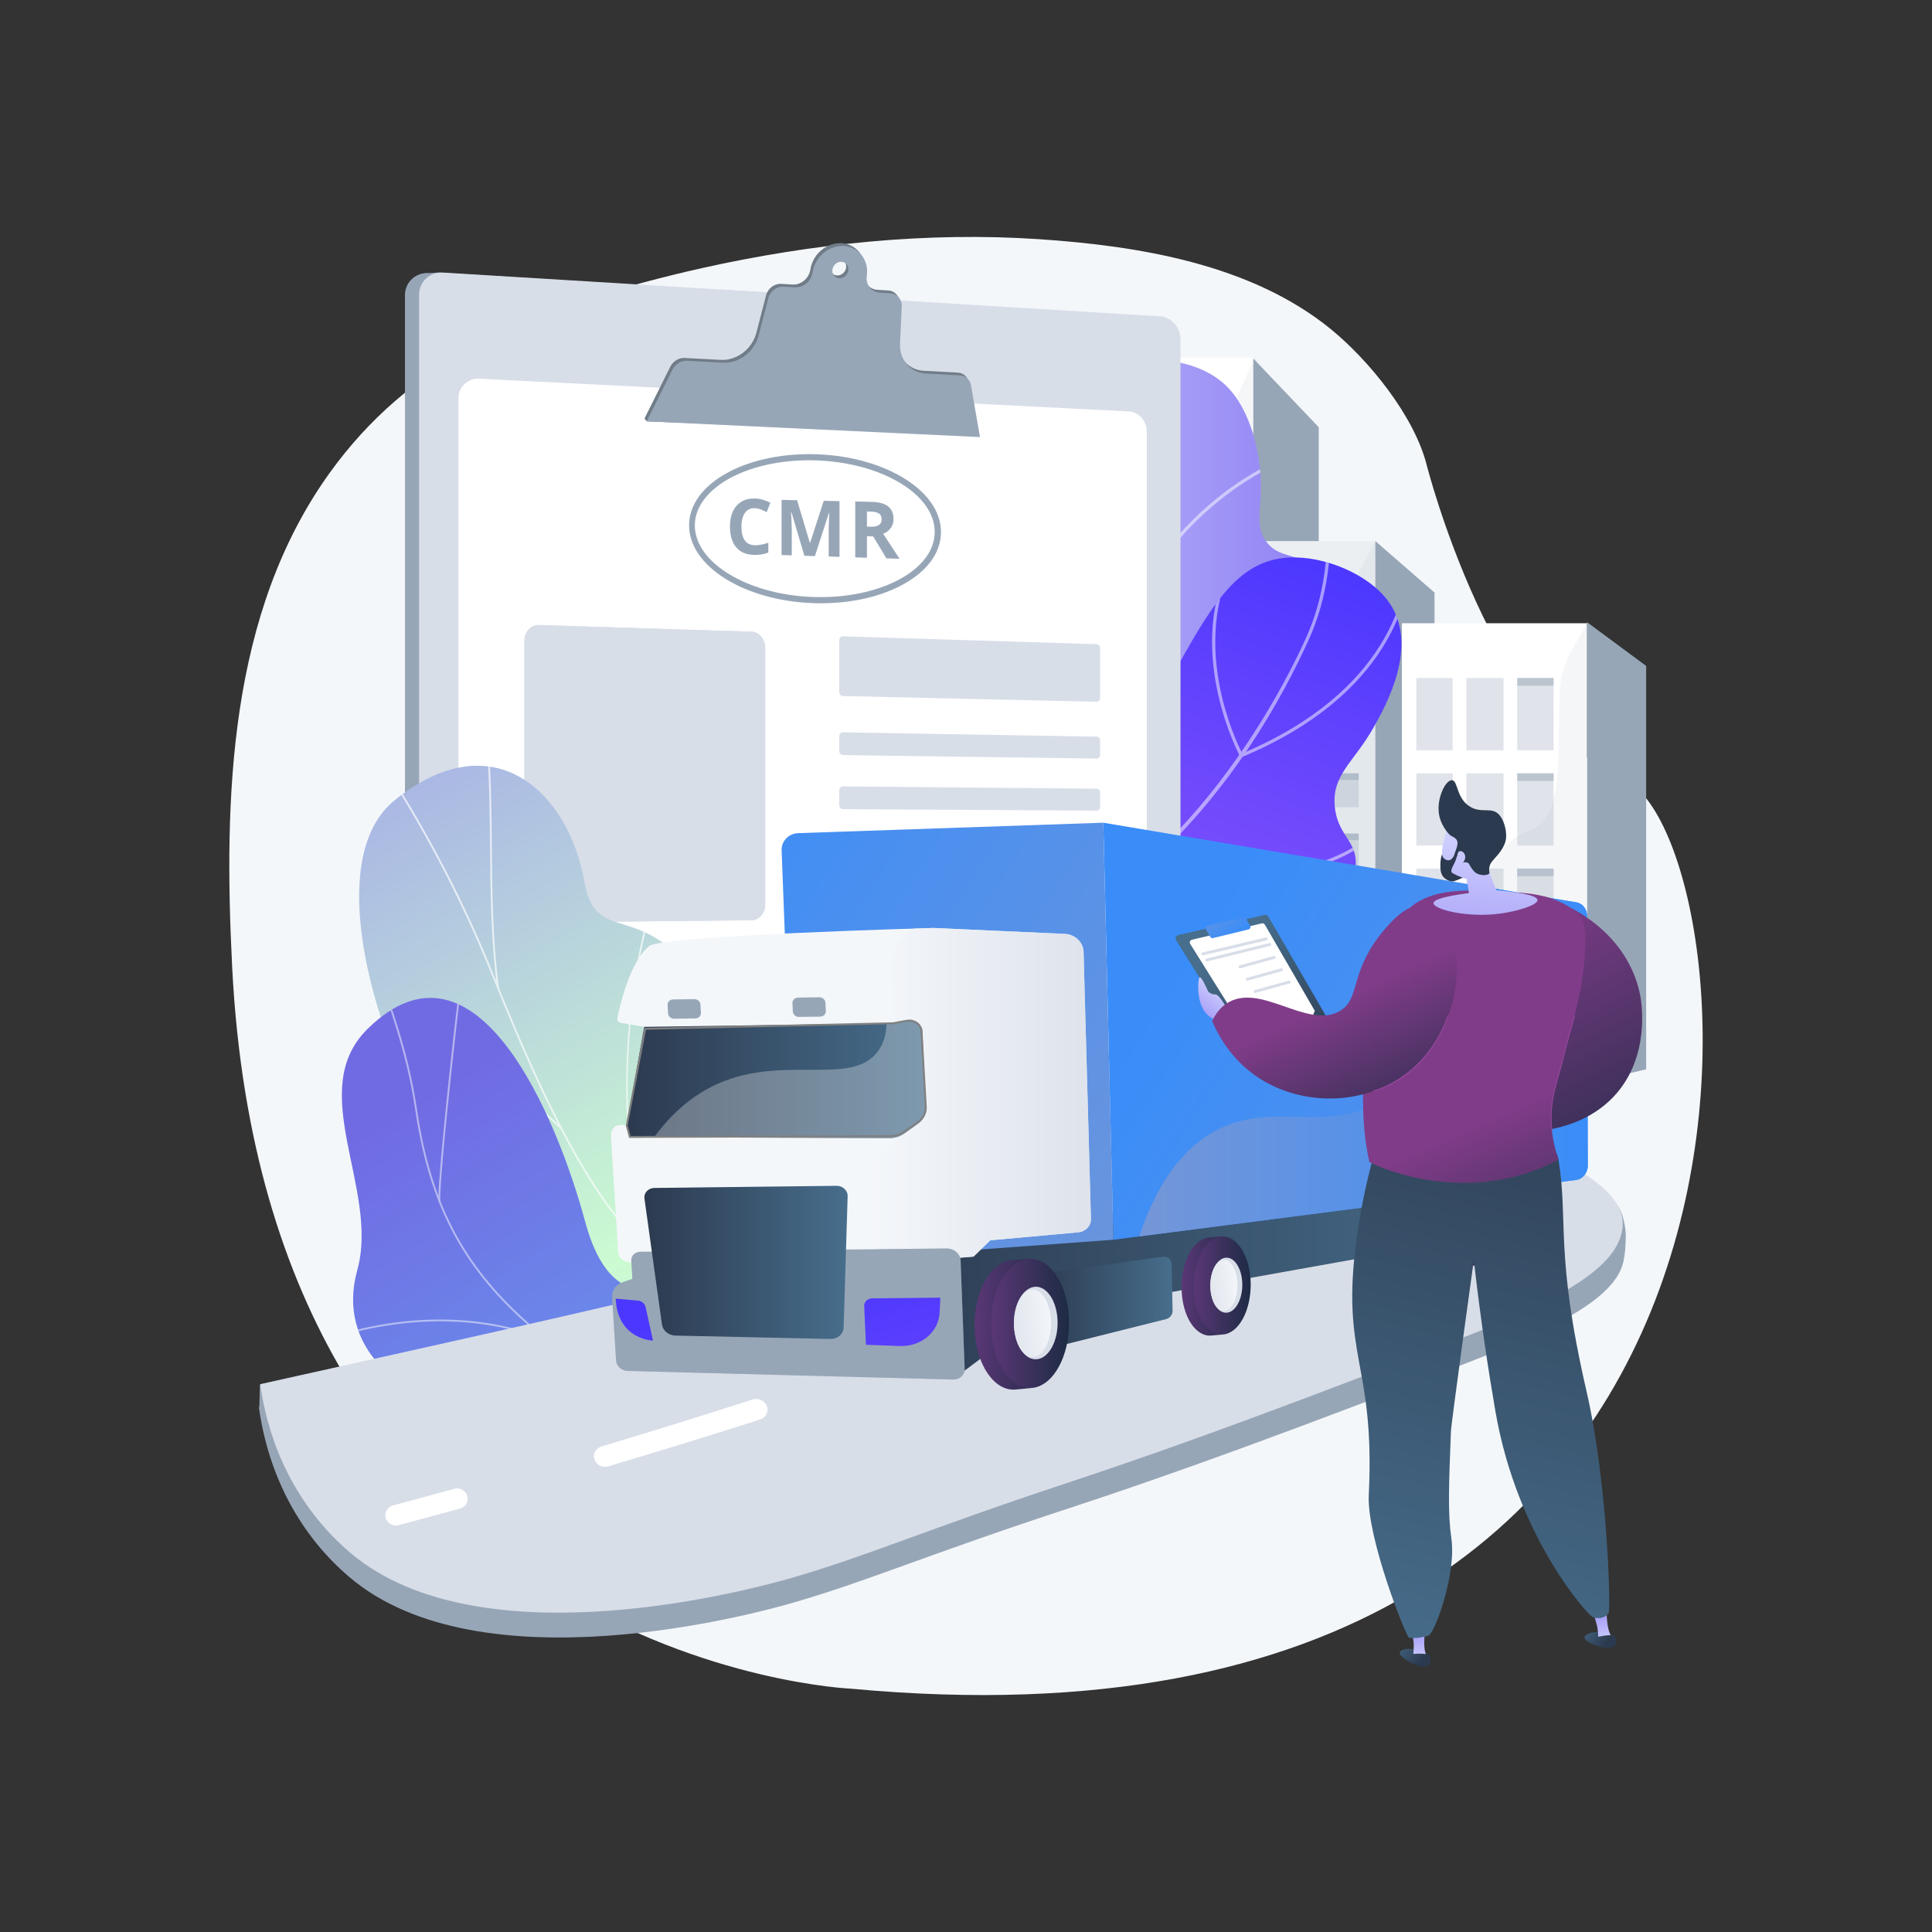 <?xml version="1.0" encoding="utf-8"?>
<!-- Generator: Adobe Illustrator 25.0.0, SVG Export Plug-In . SVG Version: 6.00 Build 0)  -->
<svg version="1.1" id="Illustration" xmlns="http://www.w3.org/2000/svg" xmlns:xlink="http://www.w3.org/1999/xlink" x="0px"
	 y="0px" viewBox="0 0 3710 3710" style="enable-background:new 0 0 3710 3710;" xml:space="preserve">
<rect x="0" y="0" width="3710" height="3710" fill="#333333" stroke="none"/>
<style type="text/css">
	.st0{fill:#F4F7FA;}
	.st1{fill:#97A6B7;}
	.st2{fill:#FFFFFF;}
	.st3{opacity:0.3;fill:#97A6B7;}
	.st4{opacity:0.5;fill:#97A6B7;}
	.st5{opacity:0.1;fill:#97A6B7;}
	.st6{fill:url(#SVGID_1_);}
	.st7{opacity:0.3;}
	.st8{opacity:0.5;clip-path:url(#SVGID_4_);}
	.st9{opacity:0.5;clip-path:url(#SVGID_7_);}
	.st10{fill:#D8DEE8;}
	.st11{fill:#707C87;}
	.st12{opacity:0.7;clip-path:url(#SVGID_10_);}
	.st13{fill:#FCFDFE;}
	.st14{opacity:0.5;clip-path:url(#SVGID_13_);}
	.st15{fill:url(#SVGID_14_);}
	.st16{fill:url(#SVGID_15_);}
	.st17{fill:url(#SVGID_16_);}
	.st18{fill:url(#SVGID_17_);}
	.st19{fill:url(#SVGID_18_);}
	.st20{fill:url(#SVGID_19_);}
	.st21{fill:url(#SVGID_20_);}
	.st22{fill:url(#SVGID_21_);}
	.st23{fill:url(#SVGID_22_);}
	.st24{fill:url(#SVGID_23_);}
	.st25{fill:url(#SVGID_24_);}
	.st26{fill:url(#SVGID_25_);}
	.st27{fill:url(#SVGID_26_);}
	.st28{fill:url(#SVGID_27_);}
	.st29{fill:url(#SVGID_28_);}
	.st30{fill:url(#SVGID_29_);}
	.st31{fill:url(#SVGID_30_);}
	.st32{fill:url(#SVGID_31_);}
	.st33{fill:url(#SVGID_32_);}
	.st34{fill:url(#SVGID_33_);}
	.st35{opacity:0.8;fill:url(#SVGID_34_);}
	.st36{fill:url(#SVGID_35_);}
	.st37{fill:url(#SVGID_36_);}
	.st38{fill:url(#SVGID_37_);}
	.st39{fill:url(#SVGID_38_);}
	.st40{opacity:0.3;fill:#FFFFFF;}
	.st41{fill:#808080;}
	.st42{fill:url(#SVGID_39_);}
	.st43{fill:url(#SVGID_40_);}
	.st44{fill:url(#SVGID_41_);}
	.st45{fill:url(#SVGID_42_);}
	.st46{fill:url(#SVGID_43_);}
	.st47{fill:url(#SVGID_44_);}
	.st48{fill:url(#SVGID_45_);}
	.st49{fill:url(#SVGID_46_);}
	.st50{fill:url(#SVGID_47_);}
	.st51{fill:url(#SVGID_48_);}
	.st52{fill:url(#SVGID_49_);}
	.st53{fill:url(#SVGID_50_);}
	.st54{fill:url(#SVGID_51_);}
	.st55{fill:#2C3A4F;}
	.st56{fill:url(#SVGID_52_);}
	.st57{fill:#94489B;}
	.st58{fill:url(#SVGID_53_);}
</style>
<g>
	<path class="st0" d="M1348.58,514.72c211.6-47.21,431.6-69.83,646.7-55.41c190.65,12.78,406.76,47.67,560.18,172.65
		c73.11,59.56,160.31,166.58,184.22,260.99c0,0.01,125.89,496.95,377.65,603.44c251.77,106.49,426.6,1923.91-1482.62,1746.43
		c0,0-1121.37-46.51-1188.89-1386.11c-16.31-323.61-7.2-679.36,188.2-949.95c149.73-207.35,359.53-299.55,600.6-364.06
		C1272.28,532.61,1310.29,523.26,1348.58,514.72z"/>
	<g>
		<g>
			<polygon class="st1" points="2406.37,688.14 2406.37,2080.17 2532.33,2038 2532.33,820.33 2417.78,700.12 2407.81,689.64 			"/>
			<rect x="2056.27" y="686.77" class="st2" width="350.09" height="1393.4"/>
			<rect x="2295.23" y="840.67" class="st3" width="44.46" height="1148"/>
			<rect x="2200.76" y="840.67" class="st3" width="46.31" height="1148"/>
			<rect x="2108.14" y="840.67" class="st3" width="46.31" height="1148"/>
			<rect x="2295.23" y="840.67" class="st4" width="14.82" height="1148"/>
			<rect x="2200.76" y="840.67" class="st4" width="14.82" height="1148"/>
			<rect x="2106.29" y="840.67" class="st4" width="14.82" height="1148"/>
			<path class="st5" d="M2056.27,2080.09v0.08h350.09l125.96-42.18v-141.63c-58.35-157.72-39.14-223.32-51.74-340.32
				c-12.3-114.22,13.65-716.04-62.81-855.93c-2.76-5.12-5.65-9.57-8.69-13.35c-0.43,0.96-0.85,1.91-1.28,2.87
				c-0.48,1.08-0.96,2.16-1.44,3.24c-39.79,89.39-58.02,132.06-66.68,177.44c-8.45,44.22-7.82,90.97-9.19,186.01
				c-1.7,116.88-1.35,218.58-20.45,288.58c-4,14.77-8.87,28.08-14.82,39.85c-11.54,22.92-27.1,39.93-48.16,49.87
				c-2.33,1.12-4.72,2.16-7.19,3.08c-8.21,3.08-16.32,7.9-24.3,14.27c-5,3.95-9.95,8.53-14.82,13.73
				c-16.36,17.26-31.97,40.97-46.31,69.8c-12.11,24.33-23.32,52.28-33.34,83.02c-4.58,14.06-8.91,28.7-12.97,43.88
				c-0.63,2.33-1.24,4.66-1.85,7.03c-22.67,87.51-36.12,191.29-34.94,296.94C2071.87,2012.37,2066.09,2049.39,2056.27,2080.09z"/>
		</g>
		<g>
			<polygon class="st1" points="2181.54,1376.28 2181.54,2080.17 2280.59,2058.85 2280.59,1443.12 2190.51,1382.34 2182.67,1377.04 
							"/>
			<rect x="1906.24" y="1375.58" class="st0" width="275.29" height="704.59"/>
			<rect x="2094.14" y="1453.4" class="st1" width="34.96" height="580.5"/>
			<rect x="2019.86" y="1453.4" class="st1" width="36.41" height="580.5"/>
			<rect x="1947.03" y="1453.4" class="st1" width="36.41" height="580.5"/>
			<rect x="2094.14" y="1453.4" class="st4" width="11.65" height="580.5"/>
			<rect x="2019.86" y="1453.4" class="st4" width="11.65" height="580.5"/>
			<rect x="1945.57" y="1453.4" class="st4" width="11.65" height="580.5"/>
			<path class="st5" d="M1906.24,2080.13v0.04h275.29l99.05-21.33v-71.62c-45.88-79.76-30.78-112.92-40.68-172.09
				c-9.67-57.76,10.73-362.07-49.39-432.81c-2.17-2.59-4.44-4.84-6.83-6.75c-0.33,0.48-0.67,0.97-1.01,1.45
				c-0.38,0.55-0.76,1.09-1.14,1.64c-31.29,45.2-45.62,66.78-52.44,89.72c-6.64,22.36-6.15,46-7.22,94.06
				c-1.34,59.1-1.06,110.53-16.08,145.92c-3.15,7.47-6.98,14.2-11.65,20.15c-9.07,11.59-21.31,20.19-37.87,25.22
				c-1.84,0.57-3.71,1.09-5.65,1.56c-6.45,1.56-12.83,4-19.11,7.21c-3.93,2-7.82,4.31-11.65,6.94
				c-12.86,8.73-25.14,20.72-36.41,35.29c-9.53,12.3-18.34,26.44-26.22,41.98c-3.6,7.11-7.01,14.51-10.2,22.19
				c-0.5,1.18-0.98,2.36-1.46,3.55c-17.83,44.25-28.4,96.73-27.47,150.15C1918.51,2045.89,1913.96,2064.61,1906.24,2080.13z"/>
		</g>
		<g>
			
				<linearGradient id="SVGID_1_" gradientUnits="userSpaceOnUse" x1="-1114.597" y1="1559.619" x2="-692.188" y2="1559.619" gradientTransform="matrix(-1 0 0 1 1526.493 0)">
				<stop  offset="0.494" style="stop-color:#EBEFF2"/>
				<stop  offset="1" style="stop-color:#FFFFFF"/>
			</linearGradient>
			<rect x="2218.68" y="1039.06" class="st6" width="422.41" height="1041.11"/>
			<rect x="2250.73" y="1137.92" class="st3" width="358.32" height="65.2"/>
			<rect x="2250.73" y="1253.6" class="st3" width="358.32" height="65.2"/>
			<rect x="2250.73" y="1369.27" class="st3" width="358.32" height="65.2"/>
			<rect x="2250.73" y="1484.95" class="st3" width="358.32" height="65.2"/>
			<rect x="2250.73" y="1600.63" class="st3" width="358.32" height="65.2"/>
			<rect x="2250.73" y="1716.31" class="st3" width="358.32" height="65.2"/>
			<rect x="2250.73" y="1831.99" class="st3" width="358.32" height="65.2"/>
			<polygon class="st1" points="2641.09,1039.06 2641.09,2080.17 2754.7,2080.17 2754.7,1137.92 2644.38,1041.92 2641.56,1039.46 
							"/>
			<rect x="2719.75" y="1295.66" class="st4" width="69.92" height="14.72"/>
			<rect x="2719.75" y="1478.64" class="st4" width="69.92" height="14.72"/>
			<rect x="2719.75" y="1661.63" class="st4" width="69.92" height="14.72"/>
			<rect x="2719.75" y="1844.61" class="st4" width="69.92" height="14.72"/>
			<rect x="2250.73" y="1137.92" class="st4" width="358.32" height="12.62"/>
			<rect x="2250.73" y="1253.6" class="st4" width="358.32" height="12.62"/>
			<rect x="2250.73" y="1369.27" class="st4" width="358.32" height="12.62"/>
			<rect x="2250.73" y="1484.95" class="st4" width="358.32" height="12.62"/>
			<rect x="2250.73" y="1600.63" class="st4" width="358.32" height="12.62"/>
			<rect x="2250.73" y="1716.31" class="st4" width="358.32" height="12.62"/>
			<rect x="2250.73" y="1831.99" class="st4" width="358.32" height="12.62"/>
			<path class="st5" d="M2232.71,2080.17h408.38l113.61-31.55v-201.68c-4.47-12.58-9.26-24.52-14.39-35.52
				c-47.88-102.81-32.29-144.6-42.31-219.83c-9.89-74.27,11.68-472.64-53.62-549.66c-0.86-1.01-1.72-1.96-2.61-2.86
				c-0.07,0.13-0.15,0.27-0.22,0.4c-0.16,0.29-0.32,0.57-0.47,0.84c-25.77,46.78-40.32,73.76-48.66,97.61
				c-1.5,4.27-2.8,8.45-3.9,12.62c-4.28,15.84-6.1,31.61-7.05,52.58c-0.61,13.99-0.86,30.29-1.17,50.48
				c-0.06,4.04-0.13,8.24-0.2,12.62c-0.04,2.52-0.09,5.11-0.13,7.74c-0.28,15.4-0.48,30.37-0.77,44.84
				c-0.35,17.63-0.83,34.51-1.69,50.48c-0.23,4.27-0.5,8.48-0.79,12.62c-1.35,19.12-3.42,36.74-6.73,52.58
				c-4.12,19.9-10.18,36.91-19.21,50.48c-3.06,4.63-6.47,8.83-10.27,12.62c-8.52,8.52-18.96,14.87-31.8,18.78
				c-16.2,4.92-31.99,16.68-46.7,33.8c-11.75,13.65-22.81,30.73-32.85,50.48c-2.07,4.08-4.11,8.31-6.09,12.62
				c-7.43,16.15-14.19,33.78-20.12,52.58c-5.07,16.05-9.53,32.96-13.28,50.48c-0.9,4.16-1.75,8.37-2.56,12.62
				c-3.28,17.06-5.88,34.66-7.72,52.58c-1.72,16.59-2.8,33.46-3.13,50.48c-0.09,4.19-0.13,8.39-0.13,12.62
				c0,2.59,0.01,5.17,0.06,7.78c0.23,16.7-1.15,31.53-3.82,44.8C2351.27,2002.48,2249.62,2010.72,2232.71,2080.17z"/>
		</g>
		<g>
			<rect x="2903.36" y="1294.22" class="st4" width="71.37" height="14.72"/>
			<rect x="2903.36" y="1477.21" class="st4" width="71.37" height="14.72"/>
			<rect x="2903.36" y="1660.19" class="st4" width="71.37" height="14.72"/>
			<g>
				<polygon class="st1" points="3047.48,1194.7 3047.48,2080.17 3161.09,2053.34 3161.09,1278.77 				"/>
				<rect x="2692.07" y="1196.81" class="st2" width="355.41" height="883.37"/>
				<g class="st7">
					<rect x="2913.47" y="1301.97" class="st1" width="69.92" height="138.81"/>
					<rect x="2815.88" y="1301.97" class="st1" width="71.37" height="138.81"/>
					<rect x="2719.75" y="1301.97" class="st1" width="69.92" height="138.81"/>
					<rect x="2913.47" y="1484.95" class="st1" width="69.92" height="138.81"/>
					<rect x="2815.88" y="1484.95" class="st1" width="71.37" height="138.81"/>
					<rect x="2719.75" y="1484.95" class="st1" width="69.92" height="138.81"/>
					<rect x="2913.47" y="1667.94" class="st1" width="69.92" height="138.81"/>
					<rect x="2815.88" y="1667.94" class="st1" width="71.37" height="138.81"/>
					<rect x="2719.75" y="1667.94" class="st1" width="69.92" height="138.81"/>
					<rect x="2913.47" y="1850.92" class="st1" width="69.92" height="138.81"/>
					<rect x="2815.88" y="1850.92" class="st1" width="71.37" height="138.81"/>
					<rect x="2719.75" y="1850.92" class="st1" width="69.92" height="138.81"/>
				</g>
				<rect x="2913.47" y="1301.97" class="st4" width="69.92" height="14.72"/>
				<rect x="2913.47" y="1484.95" class="st4" width="69.92" height="14.72"/>
				<rect x="2913.47" y="1667.94" class="st4" width="69.92" height="14.72"/>
				<rect x="2913.47" y="1850.92" class="st4" width="69.92" height="14.72"/>
				<path class="st5" d="M2692.07,2065.51v14.66h355.41l113.61-26.84v-131.07c-7.6-27.95-16.78-55.17-27.67-77.65
					c-41.76-86.23-28.16-121.29-36.9-184.39c-8.74-63.1,10.68-405.21-49.04-463.41c-55.83,97.44-51.96,93.24-53.89,197.01
					c-1.03,55.51-0.96,104.59-10.2,141.04c-8.01,31.67-23.06,53.78-51.96,62.26c-6.07,1.79-12.08,4.63-17.96,8.43
					c-18.79,12.09-36.46,33.95-51.43,62.38c-19.69,37.33-34.8,86-41.83,138.81c-1.94,14.45-3.26,29.23-3.9,44.17
					c-0.22,4.96-0.36,9.97-0.42,14.98c-0.06,4.35-0.06,8.71,0,13.06c0.03,1.54,0.03,3.05,0,4.54
					c-0.28,37.73-11.06,63.75-26.22,83.71c-6.42,8.46-13.63,15.82-21.18,22.53C2738.35,2016.53,2703.01,2032.7,2692.07,2065.51z"/>
			</g>
		</g>
	</g>
	<g>
		<g>
			<g>
				<defs>
					<path id="SVGID_2_" d="M1692.58,1783.15c63.9-43.22,150.77-116.13,203.12-230.52c68.66-150.01,17.63-239.56,67.42-504.19
						c31.48-167.32,55.14-283.78,149.91-332.9c74.27-38.5,183.32-31.04,241.25,24.96c48.17,46.56,66.64,132.14,67,191.17
						c0.29,48.11-11.43,81.13,11.63,110.14c23.56,29.65,55.65,20.15,78.47,42.97c46.27,46.28-4.15,166.94-12.3,186.44
						c-90.66,216.92-322.97,335.78-424.93,386.4C1989.83,1699.48,1861.28,1752.66,1692.58,1783.15z"/>
				</defs>
				<linearGradient id="SVGID_3_" gradientUnits="userSpaceOnUse" x1="1692.578" y1="1237.342" x2="2530.667" y2="1237.342">
					<stop  offset="0" style="stop-color:#D1D3FF"/>
					<stop  offset="0.996" style="stop-color:#9082F3"/>
				</linearGradient>
				<use xlink:href="#SVGID_2_"  style="overflow:visible;fill:url(#SVGID_3_);"/>
				<clipPath id="SVGID_4_">
					<use xlink:href="#SVGID_2_"  style="overflow:visible;"/>
				</clipPath>
				<g class="st8">
					<g>
						<path class="st2" d="M1622.58,1815.43l-1.26-6.1c179.8-37.24,410.81-121.17,490.24-309.55
							c29.21-69.27,34.93-145.04,42.84-249.92c6.32-83.75,3.25-143.67,0.53-196.54c-3.55-69.19-6.35-123.84,13.8-199.3
							c20.45-76.56,58.51-149.82,113.12-217.74l4.86,3.91c-54.07,67.24-91.74,139.72-111.96,215.44
							c-19.9,74.51-17.12,128.73-13.6,197.37c2.72,53.06,5.81,113.19-0.54,197.32c-7.66,101.51-13.71,181.68-43.32,251.88
							c-37.87,89.8-113.85,164.62-225.84,222.38C1815.86,1763.57,1725.4,1794.13,1622.58,1815.43z"/>
					</g>
					<g>
						<path class="st2" d="M2162.02,1192.24l-2.96-1.9c-0.51-0.33-51.76-33.61-97.76-99.13c-42.46-60.47-89.11-161.63-70.26-300.08
							l6.18,0.84c-18.57,136.46,27.37,236.1,69.19,295.66c39.04,55.61,81.73,87.52,93.11,95.48
							c69.19-142.03,164.41-222.84,232.35-265.7c74.26-46.84,133.04-59.77,133.62-59.9l1.31,6.1
							c-0.58,0.12-58.48,12.89-131.85,59.23c-67.69,42.75-162.78,123.63-231.39,266.23L2162.02,1192.24z"/>
					</g>
					<g>
						<path class="st2" d="M2137.78,1417.83l-0.97-2.05c-0.41-0.88-42.08-88.77-101.09-168.69
							c-58.6-79.38-217.79-129.22-219.39-129.72l1.84-5.96c6.62,2.04,162.76,50.96,222.57,131.97
							c54.34,73.6,94.05,153.89,100.72,167.68c179.29-25.63,425.68-396.16,428.16-399.91l5.2,3.43
							c-0.63,0.95-63.5,95.87-147.94,192.4c-113.69,129.97-210.2,200.81-286.86,210.56L2137.78,1417.83z"/>
					</g>
					<g>
						<path class="st2" d="M1919.55,1708.58l3.91-4.83c55.78-68.81,62.17-149.45,18.98-239.69
							c-32.35-67.59-81.85-115.33-82.35-115.81l4.31-4.51c0.5,0.48,50.83,49.02,83.66,117.62c42.67,89.15,37.16,172.46-15.85,241.36
							c21.3,0.29,95.44-0.17,190.54-17.15c103.88-18.55,254.74-61.18,383.55-158.91l250.4-189.99l3.77,4.97l-250.4,189.99
							c-129.84,98.52-281.78,141.44-386.38,160.11c-113.3,20.21-197.09,17.11-197.92,17.07L1919.55,1708.58z"/>
					</g>
				</g>
			</g>
		</g>
		<g>
			<g>
				<defs>
					<path id="SVGID_5_" d="M1888.05,1840.14c119.73,22.38,275.45,33.81,433.74-6.05c40.39-10.17,289.93-73.02,281.59-183.03
						c-2.94-38.75-35.39-50.62-40.23-102.36c-5.73-61.31,36.17-83.87,74.67-152.07c22.97-40.69,90.21-159.77,26.74-243.82
						c-37.93-50.23-120.81-85.67-189.38-82.15c-100.58,5.16-150.68,93.15-232.86,243.49c-72.85,133.27-66.95,170.27-121.09,265.32
						C2081.06,1650.01,2012.27,1744.71,1888.05,1840.14z"/>
				</defs>
				<linearGradient id="SVGID_6_" gradientUnits="userSpaceOnUse" x1="2508.874" y1="1048.63" x2="2233.526" y2="1787.721">
					<stop  offset="0" style="stop-color:#4B37FF"/>
					<stop  offset="1" style="stop-color:#8353FB"/>
				</linearGradient>
				<use xlink:href="#SVGID_5_"  style="overflow:visible;fill:url(#SVGID_6_);"/>
				<clipPath id="SVGID_7_">
					<use xlink:href="#SVGID_5_"  style="overflow:visible;"/>
				</clipPath>
				<g class="st9">
					<g>
						<path class="st2" d="M1870.47,1843.81c-40,9.81-80.71,15.95-122.1,18.38c-126.81,7.45-254.9-18.67-380.71-77.63l2.65-5.64
							c124.86,58.52,251.94,84.44,377.7,77.05c450-26.44,694.72-488.08,759.01-628.94c36.46-79.88,49.01-173.34,37.31-277.79
							l6.19-0.69c11.82,105.59-0.91,200.15-37.84,281.07c-52.94,116-147.11,282.96-295.06,419.54
							C2110.11,1748.39,1993.76,1813.56,1870.47,1843.81z"/>
					</g>
					<g>
						<path class="st2" d="M2382.55,1454.76l-1.35-2.46c-1.05-1.91-103.86-192.79-22.18-368.18l5.65,2.63
							c-75.35,161.78,9.01,337.23,20.69,360.06c283.15-119.49,314.58-308.51,317.46-363.74c0.08-1.53,0.15-2.49,0.22-2.83l6.13,1.1
							c-0.04,0.32-0.07,1.01-0.13,2.06c-2.93,56.31-34.94,249.44-323.91,370.27L2382.55,1454.76z"/>
					</g>
					<g>
						<path class="st2" d="M2509.7,1669.53c-66.51,16.32-164.28,21.14-292.74-22l-1.58-0.53l-0.44-1.61
							c-0.43-1.59-42.5-161.15,8.55-358.57l51.44-198.91l6.04,1.56l-51.44,198.91c-47.89,185.19-13.22,336.65-8.98,353.77
							c150.64,50.22,258.2,33.77,321.98,11.06c69.12-24.61,102.86-61.48,103.19-61.85l4.63,4.17c-1.4,1.56-35.14,38.41-105.74,63.55
							C2534.15,1662.82,2522.5,1666.39,2509.7,1669.53z"/>
					</g>
				</g>
			</g>
		</g>
	</g>
	<g>
		<g>
			<path class="st1" d="M2239.76,2537.46c0,23.08-17.53,42.69-39.19,43.82l-1377.08,71.53c-25.28,1.31-45.83-17.9-45.83-42.91
				V566.83c0-25.01,20.55-44.03,45.83-42.49l18.45-0.99l1358.64,85c21.67,1.32,39.19,21.1,39.19,44.17V2537.46z"/>
			<path class="st10" d="M2266.89,2536.51c0,23.08-17.52,42.69-39.19,43.82l-1377.08,71.53c-25.28,1.31-45.83-17.9-45.83-42.91
				V565.88c0-25.01,20.55-44.03,45.83-42.49l1377.08,84.02c21.67,1.32,39.19,21.1,39.19,44.17V2536.51z"/>
			<path class="st10" d="M1207.87,715.47c-34.23,44.01-39.12,127.13,19.56,161.36c127.13,78.24,293.38,53.79,415.63-29.34
				c89.97-62.98,51.65-179.74,25.91-274.17l-270.84-16.52C1374.82,621.93,1250.8,658.24,1207.87,715.47z"/>
			<path class="st2" d="M2202.12,2454.73c0,20.43-15.57,37.72-34.82,38.62l-1246.89,58.36c-22.13,1.04-40.11-15.94-40.11-37.91
				V764.97c0-21.97,17.98-38.88,40.11-37.77l1246.89,62.82c19.25,0.97,34.82,18.32,34.82,38.75V2454.73z"/>
			<path class="st11" d="M1860.27,734.4c-1.86-10.72-10.22-18.3-20.84-18.87l-65.62-3.52c-29.66-1.59-51.1-26.32-49.7-57.4
				l3.26-71.99c0.6-13.31-8.59-23.98-21.36-24.78l-21.18-1.32c-16.12-1-27.14-15.43-24.6-32.23c4.5-29.72-15.04-55.36-43.72-57.28
				c-28.77-1.92-55.83,20.74-60.36,50.64c-1.23,8.12-5.52,15.7-11.94,21.09c-6.43,5.39-14.46,8.15-22.33,7.66l-21.62-1.34
				c-13.08-0.81-25.62,8.65-29.09,21.98l-18.78,72.15c-8.12,31.19-37.56,53.55-68.42,51.89l-69.04-3.71
				c-11.27-0.61-22.41,6.15-27.73,16.84l-49.55,99.43l4.26,5.44l635.58,24.72L1860.27,734.4z M1607.14,528.92
				c-8.43-0.53-14.19-8.06-12.87-16.8c1.32-8.74,9.23-15.39,17.66-14.84c8.42,0.55,14.17,8.07,12.85,16.8
				C1623.46,522.81,1615.57,529.46,1607.14,528.92z"/>
			<path class="st1" d="M1864.53,739.84c-1.86-10.72-10.22-18.3-20.84-18.87l-65.62-3.52c-29.66-1.59-51.1-26.32-49.7-57.4
				l3.26-71.99c0.6-13.31-8.59-23.98-21.36-24.78l-21.18-1.32c-16.12-1-27.14-15.43-24.6-32.23c4.5-29.72-15.04-55.36-43.72-57.28
				c-28.77-1.92-55.83,20.74-60.36,50.64c-1.23,8.12-5.52,15.7-11.94,21.09c-6.43,5.39-14.45,8.15-22.33,7.66l-21.62-1.34
				c-13.08-0.81-25.62,8.65-29.09,21.98l-18.78,72.15c-8.12,31.19-37.56,53.55-68.42,51.89l-69.04-3.71
				c-11.27-0.61-22.41,6.15-27.73,16.84l-49.55,99.43l639.84,30.16L1864.53,739.84z M1611.4,534.36c-8.43-0.53-14.2-8.06-12.87-16.8
				c1.32-8.74,9.23-15.39,17.66-14.84c8.42,0.55,14.17,8.07,12.85,16.8C1627.72,528.25,1619.82,534.9,1611.4,534.36z"/>
			<g>
				<g>
					<path class="st10" d="M2112.59,1339.8c0,4.36-2.91,7.82-6.51,7.74l-487.52-10.91c-3.88-0.09-7.03-3.83-7.03-8.36v-98.38
						c0-4.53,3.15-8.1,7.03-7.98l487.52,15.13c3.6,0.11,6.51,3.73,6.51,8.09V1339.8z"/>
					<path class="st10" d="M2112.59,1448.92c0,4.36-2.91,7.85-6.51,7.8l-487.52-6.74c-3.88-0.05-7.03-3.77-7.03-8.3v-27.33
						c0-4.53,3.15-8.14,7.03-8.08l487.52,8.35c3.6,0.06,6.51,3.64,6.51,8V1448.92z"/>
					<path class="st10" d="M2112.59,1548.84c0,4.36-2.91,7.87-6.51,7.85l-487.52-2.92c-3.88-0.02-7.03-3.71-7.03-8.24v-27.33
						c0-4.53,3.15-8.17,7.03-8.13l487.52,4.52c3.6,0.03,6.51,3.59,6.51,7.95V1548.84z"/>
					<path class="st10" d="M2112.59,1648.76c0,4.36-2.91,7.89-6.51,7.9l-487.52,0.91c-3.88,0.01-7.03-3.66-7.03-8.18v-27.33
						c0-4.53,3.15-8.19,7.03-8.19l487.52,0.7c3.6,0.01,6.51,3.54,6.51,7.9V1648.76z"/>
					<path class="st10" d="M2112.59,1748.68c0,4.36-2.91,7.92-6.51,7.95l-487.52,4.73c-3.88,0.04-7.03-3.6-7.03-8.13v-27.33
						c0-4.53,3.15-8.22,7.03-8.24l487.52-3.12c3.6-0.02,6.51,3.49,6.51,7.85V1748.68z"/>
				</g>
				<g>
					<path class="st10" d="M1443.36,1767.21l-408.56,4.09c-15.34,0.15-27.8-13.63-27.8-30.8v-510.06c0-17.16,12.46-30.69,27.8-30.21
						l408.56,12.79c14.42,0.45,26.08,14.26,26.08,30.85v493.04C1469.44,1753.5,1457.78,1767.06,1443.36,1767.21z"/>
					<path class="st10" d="M1033.87,1213.98l0.53,0.01l408.56,12.67c7.94,0.25,14.4,8,14.4,17.29v493.16
						c0,8.94-6.21,16.32-13.93,16.45l-408.55,3.98c-8.59,0.08-15.58-7.65-15.58-17.24v-509.94
						C1019.3,1221.22,1025.7,1214.03,1033.87,1213.98z M1033.87,1200.22c-14.91,0.08-26.87,13.4-26.87,30.22v510.06
						c0,17.16,12.46,30.95,27.8,30.8l408.56-4.09c0.05,0,0.11,0,0.16,0c14.34-0.24,25.92-13.77,25.92-30.3v-493.04
						c0-16.59-11.66-30.4-26.08-30.85l-408.56-12.79C1034.49,1200.22,1034.18,1200.22,1033.87,1200.22z"/>
				</g>
				<g>
					<path class="st10" d="M1278.08,2020.93l-261.33,5.53c-1.75,0.04-3.17-1.52-3.17-3.47v-38.83c0-1.95,1.42-3.56,3.17-3.59
						l261.33-4.67c1.68-0.03,3.05,1.5,3.05,3.41v38.08C1281.13,2019.31,1279.76,2020.89,1278.08,2020.93z"/>
					<path class="st10" d="M1461.09,2108.08l-444.34,12.42c-1.75,0.05-3.17-1.5-3.17-3.45v-38.83c0-1.95,1.42-3.57,3.17-3.61
						l444.34-10.95c1.64-0.04,2.97,1.46,2.97,3.35v37.57C1464.05,2106.47,1462.73,2108.04,1461.09,2108.08z"/>
					<path class="st10" d="M1461.09,2199.12l-444.34,15.44c-1.75,0.06-3.17-1.47-3.17-3.43v-38.83c0-1.95,1.42-3.58,3.17-3.64
						l444.34-13.97c1.64-0.05,2.97,1.44,2.97,3.33v37.57C1464.05,2197.48,1462.73,2199.06,1461.09,2199.12z"/>
					<path class="st10" d="M1461.09,2290.15l-444.34,18.46c-1.75,0.07-3.17-1.45-3.17-3.4v-38.83c0-1.95,1.42-3.59,3.17-3.66
						l444.34-16.99c1.64-0.06,2.97,1.42,2.97,3.31v37.57C1464.05,2288.49,1462.73,2290.08,1461.09,2290.15z"/>
				</g>
				<g>
					<path class="st10" d="M1991.63,2005.82l-377.19,7.98c-1.6,0.03-2.9-1.45-2.9-3.32v-37.16c0-1.87,1.3-3.41,2.9-3.44l377.19-6.73
						c1.51-0.03,2.74,1.42,2.74,3.24v36.08C1994.36,2004.29,1993.14,2005.79,1991.63,2005.82z"/>
					<path class="st10" d="M2103.39,2090.13l-488.95,13.67c-1.6,0.04-2.9-1.43-2.9-3.3v-37.16c0-1.87,1.3-3.42,2.9-3.46
						l488.95-12.05c1.49-0.04,2.69,1.39,2.69,3.19v35.77C2106.08,2088.59,2104.87,2090.08,2103.39,2090.13z"/>
					<path class="st10" d="M2103.39,2176.79l-488.95,16.99c-1.6,0.06-2.9-1.41-2.9-3.28v-37.16c0-1.87,1.3-3.42,2.9-3.47
						l488.95-15.37c1.49-0.05,2.69,1.37,2.69,3.17v35.77C2106.08,2175.24,2104.87,2176.74,2103.39,2176.79z"/>
					<path class="st10" d="M2103.39,2263.46l-488.95,20.32c-1.6,0.07-2.9-1.39-2.9-3.26v-37.16c0-1.87,1.3-3.43,2.9-3.49
						l488.95-18.69c1.49-0.06,2.69,1.36,2.69,3.15v35.77C2106.08,2261.89,2104.87,2263.4,2103.39,2263.46z"/>
				</g>
			</g>
			<path class="st3" d="M1843.7,720.97l-65.62-3.52c-19.69-1.06-35.71-12.35-43.88-28.89c-60.81,12.72-124.87-0.57-188.94,12.24
				c-44.01,9.78-39.12,78.24-88.01,83.13c-70.14,9.48-139.53,10.14-208.2,10.81l-7.14,14.33l639.84,30.16l-17.21-99.39
				C1862.67,729.12,1854.31,721.54,1843.7,720.97z"/>
		</g>
		<g>
			<g>
				<path class="st1" d="M1559.68,1158.11c-63.63-2.55-122.86-19.3-167.06-46.99c-44.83-28.08-69.35-64.36-69.35-102.34
					c0-37.98,24.53-72.94,69.35-98.62c44.21-25.32,103.43-38.89,167.06-38.02c64.39,0.87,125.72,16.41,172.41,43.92
					c48.16,28.38,74.86,65.98,74.86,105.71s-26.7,75.9-74.86,101.69C1685.41,1148.45,1624.08,1160.69,1559.68,1158.11z
					 M1559.68,883.91c-125.46-1.84-225.39,54.33-225.39,125.16c0,70.84,99.93,132.37,225.39,137.26
					c128.45,5.01,235.24-50.97,235.24-124.9C1794.92,947.51,1688.13,885.79,1559.68,883.91z"/>
			</g>
			<g>
				<path class="st1" d="M1449.33,975.88c-8.13-0.19-14.42,2.82-18.87,9.02c-4.45,6.2-6.67,14.93-6.67,26.2
					c0,23.45,8.5,35.43,25.54,35.94c7.17,0.22,15.86-1.38,26.08-4.78v18.79c-8.41,3.35-17.77,4.85-28.1,4.52
					c-14.81-0.47-26.11-5.47-33.92-14.98c-7.8-9.5-11.7-22.9-11.7-40.23c0-10.91,1.91-20.42,5.74-28.53
					c3.83-8.12,9.34-14.29,16.53-18.52c7.2-4.23,15.65-6.24,25.36-6.03c9.91,0.22,19.89,2.91,29.94,8.1l-7.01,18.05
					c-3.83-1.97-7.68-3.7-11.55-5.19C1456.85,976.75,1453.05,975.97,1449.33,975.88z"/>
				<path class="st1" d="M1544.64,1067.22l-24.94-84.03l-0.64-0.02c0.89,16.96,1.34,28.26,1.34,33.92v49.35l-19.54-0.62V959.92
					l29.8,0.65l24.56,81.94l0.43,0.01l26.18-80.83l30.26,0.66v107.01l-20.74-0.66v-50.55c0-2.39,0.04-5.14,0.11-8.25
					c0.07-3.11,0.39-11.39,0.97-24.82l-0.64-0.02l-26.94,82.8L1544.64,1067.22z"/>
				<path class="st1" d="M1664.77,1029.77v41.26l-22.46-0.71V963.01l30.89,0.67c14.46,0.32,25.19,3.22,32.16,8.71
					c6.98,5.5,10.47,13.7,10.47,24.58c0,6.36-1.74,11.96-5.2,16.82c-3.46,4.86-8.36,8.6-14.7,11.23
					c16.09,24.72,26.59,40.73,31.49,47.98l-25.21-0.8l-25.45-42.11L1664.77,1029.77z M1664.77,1011.23l7.26,0.19
					c7.13,0.19,12.4-0.88,15.8-3.2c3.4-2.32,5.11-6.06,5.11-11.22c0-5.11-1.74-8.79-5.22-11.04c-3.47-2.24-8.85-3.45-16.12-3.62
					l-6.83-0.16V1011.23z"/>
			</g>
		</g>
	</g>
	<g>
		<g>
			<g>
				<g>
					<g>
						<defs>
							<path id="SVGID_8_" d="M1263.22,2743.46c2.12,38.12-0.43,69.7-0.09,107.03c145.34-68.89,298.08-108.66,445.57-178.23
								c-164.83-130.48-286.35-167.97-315.52-409.98c-13.69-113.57-7.39-341.42-88.83-424.67
								c-92.79-94.84-162.54-33.12-181.93-143.77c-30.31-172.96-175-310.41-364.99-156.77
								c-187.51,151.63,54.22,729.03,239.82,838.37C1136.54,2500.12,1252.17,2544.41,1263.22,2743.46z"/>
						</defs>
						<linearGradient id="SVGID_9_" gradientUnits="userSpaceOnUse" x1="1689.455" y1="3079.415" x2="384.643" y2="823.182">
							<stop  offset="0" style="stop-color:#D1D3FF"/>
							<stop  offset="0.314" style="stop-color:#CBFBD1"/>
							<stop  offset="0.996" style="stop-color:#9082F3"/>
						</linearGradient>
						<use xlink:href="#SVGID_8_"  style="overflow:visible;fill:url(#SVGID_9_);"/>
						<clipPath id="SVGID_10_">
							<use xlink:href="#SVGID_8_"  style="overflow:visible;"/>
						</clipPath>
						<g class="st12">
							<g>
								<path class="st13" d="M1489.32,2738.86l-2.89,1.92c-32.82-49.4-69.93-96.83-105.82-142.69l-13.63-17.43
									c-28.82-36.93-53.95-70.47-76.11-100.07c-12.42-16.58-24.21-32.33-35.75-47.47c-35.28-46.31-60.06-78.66-72.37-94.73
									l-8.13-10.62c-96.7-127.03-181.36-335.2-226.85-447.04c-4.92-12.1-9.32-22.92-13.16-32.2
									c-65.9-159.38-153.56-317.34-260.54-469.46l2.84-2c107.13,152.34,194.91,310.51,260.91,470.13
									c3.84,9.28,8.24,20.1,13.16,32.21c45.42,111.69,129.97,319.59,226.39,446.25l8.12,10.62c12.32,16.08,37.1,48.43,72.38,94.74
									c11.54,15.14,23.34,30.91,35.76,47.49c22.16,29.58,47.27,63.11,76.07,100.01l13.62,17.43
									C1419.27,2641.87,1456.42,2689.35,1489.32,2738.86z"/>
								<path class="st13" d="M1308.68,2505.46l-2.85,1.96c-59.91-86.98-95.24-213.29-102.16-365.26
									c-5.77-126.58,8.89-266.88,40.21-384.94l3.35,0.89C1186.51,1986.93,1179.85,2318.4,1308.68,2505.46z"/>
								<path class="st13" d="M958.37,1898.22l-3.43,0.47c-12.23-90.49-13.09-183.05-13.92-272.57
									c-0.57-61.26-1.16-124.61-5.38-186.77l3.46-0.23c4.23,62.26,4.82,125.66,5.39,186.97
									C945.31,1715.5,946.17,1807.95,958.37,1898.22z"/>
								<path class="st13" d="M1076.9,2168.66c-89.17-90.35-249.54-170.89-343.18-172.36l0.05-3.47
									c94.4,1.47,255.89,82.5,345.59,173.39L1076.9,2168.66z"/>
							</g>
						</g>
					</g>
				</g>
				<g>
					<g>
						<defs>
							<path id="SVGID_11_" d="M1123.41,2345.14c50.94,189.14,158.92,140.92,299.47,85.39c-13.26,181.95-19.48,359.6-25.16,539.91
								c-94.62,35.77-163.05,59.63-224.18-46.88c-69.13-120.46-105.03-192.27-256.52-213.42
								c-151.49-21.14-271.79-123.88-230.93-271.24c43.01-155.07-100.67-344.27,19.45-462.82
								C914.86,1769.49,1070.37,2148.19,1123.41,2345.14z"/>
						</defs>
						<linearGradient id="SVGID_12_" gradientUnits="userSpaceOnUse" x1="814.757" y1="2100.134" x2="1605.291" y2="3401.557">
							<stop  offset="3.597120e-03" style="stop-color:#716BE3"/>
							<stop  offset="1" style="stop-color:#60BBF6"/>
						</linearGradient>
						<use xlink:href="#SVGID_11_"  style="overflow:visible;fill:url(#SVGID_12_);"/>
						<clipPath id="SVGID_13_">
							<use xlink:href="#SVGID_11_"  style="overflow:visible;"/>
						</clipPath>
						<g class="st14">
							<g>
								<path class="st13" d="M1370.17,2741.59c-152.81-62.67-278.4-119.13-387.84-226.47
									c-104.75-102.73-159.99-217.02-184.7-382.15c-12.8-85.56-31.65-145.42-58.94-226.97l3.29-1.1
									c27.35,81.73,46.24,141.72,59.08,227.56c24.59,164.33,79.53,278.03,183.7,380.19c109,106.89,234.28,163.22,386.73,225.74
									L1370.17,2741.59z"/>
								<path class="st13" d="M1197.61,2991.16l-2.82-2.02c31.69-44.18,66.51-80.66,106.48-111.54
									c20.45-15.8,41.72-26.97,67.36-38.88l1.46,3.15c-25.43,11.81-46.5,22.88-66.7,38.48
									C1263.7,2911.01,1229.1,2947.26,1197.61,2991.16z"/>
								<path class="st13" d="M1052.8,2576.58c-115.29-47.53-255.11-52.01-393.7-12.61l-0.95-3.34
									c139.33-39.61,279.96-35.09,395.97,12.74L1052.8,2576.58z"/>
								<path class="st13" d="M845.71,2307.25l-3.41,0.62c-3.33-18.27,15.11-194.35,20.84-247.89
									c11.86-110.77,26.08-229.87,29.37-237.44l3.18,1.38c-2.73,6.29-16.05,114.57-29.1,236.43
									C854.81,2170.43,843.13,2293.1,845.71,2307.25z"/>
							</g>
						</g>
					</g>
				</g>
			</g>
		</g>
	</g>
	<g>
		<path class="st1" d="M3118.4,2417.74c-8.99,55.04-74.89,112.45-298.12,198.23c-121.66,46.74-461.85,180.12-761.7,278.38
			c-285.57,93.58-392.29,142.19-539.65,184.46c-63.53,18.25-595.31,164.84-848.18-50.48c-94-80.04-154.99-193.48-173.49-325.11
			c1.94-0.43,0.51-44.62,2.45-45.05c784.22-175.87,1396.09-252.03,1381.09-364.7c-4.17-31.57-55.29-61.95-132.25-87.16l4.1-142.98
			c88.39,5.5,169.67,11.09,228.36,16.08c212.86,18.21,622.76,52.79,854.72,133.99c124.81,43.7,226.85,64.71,267.14,98.94
			c14.73,12.51,19.53,49.62,19.14,62.34C3121.27,2398.88,3120.93,2402.18,3118.4,2417.74z"/>
		<path class="st10" d="M3115.08,2361.95c-8.98,54.93-71.49,115.92-294.48,202.18c-121.53,47-461.38,181.12-760.92,280.07
			c-285.3,94.24-391.91,143.07-539.13,185.7c-63.48,18.4-594.79,166.3-847.46-47.81c-93.93-79.59-154.88-192.62-173.37-323.93
			c787.57-176.68,1397.37-300.36,1382.34-413.04c-4.17-31.49-55.24-61.65-132.13-86.58l4.1-142.7
			c88.31,5.22,169.51,10.56,228.15,15.37c212.66,17.54,622.15,50.83,853.88,131.17C3075.01,2245.24,3124.01,2307.12,3115.08,2361.95
			z"/>
		<g>
			<g>
				<path class="st2" d="M758.98,2929.39c-8.33-0.46-15.85-6.09-18.23-14.45c-2.97-10.41,3.14-21.12,13.67-23.94
					c39.65-10.62,79.32-21.41,117.88-32.07c10.66-2.95,21.87,3.14,25.03,13.6c3.16,10.47-2.95,21.34-13.64,24.27
					c-38.76,10.62-78.62,21.36-118.46,31.94C763.14,2929.3,761.04,2929.51,758.98,2929.39z"/>
			</g>
			<g>
				<path class="st2" d="M1160.76,2816.63c-8.53-0.39-16.34-5.8-19.12-14.05c-3.55-10.51,2.43-21.68,13.36-24.95
					c95.02-28.42,189.88-57.89,290.06-90.12c11.23-3.61,23.6,2.03,27.61,12.62c4.02,10.6-1.86,22.12-13.12,25.71
					c-100.73,32.16-196.11,61.56-291.65,89.91C1165.53,2816.46,1163.12,2816.73,1160.76,2816.63z M1750.43,2628.66
					c-8.83-0.29-17.08-5.39-20.42-13.47c-4.4-10.63,1.37-22.41,12.89-26.33c14.37-4.88,28.83-9.81,43.4-14.79
					c85.77-29.32,164.13-61.24,254.08-103.61c11.27-5.31,25.31-1.36,31.36,8.84c6.05,10.21,1.79,22.79-9.52,28.09
					c-91.9,43.06-172,75.5-259.73,105.27c-14.64,4.97-29.17,9.89-43.6,14.75C1756.1,2628.36,1753.23,2628.75,1750.43,2628.66z"/>
			</g>
			<g>
				<path class="st2" d="M2349.49,2365.4c-8.54-0.13-16.76-4.29-20.99-11.43c-6.12-10.33-1.62-23,10.06-28.33
					c45.52-20.77,89.4-39.48,134.14-57.21c12.18-4.83,26.62-0.12,32.24,10.54c5.62,10.67,0.27,23.23-11.96,28.05
					c-44.06,17.35-87.3,35.69-132.17,56.06C2357.2,2364.71,2353.31,2365.46,2349.49,2365.4z"/>
			</g>
		</g>
	</g>
	<g>
		
			<linearGradient id="SVGID_14_" gradientUnits="userSpaceOnUse" x1="-1373.785" y1="2437.541" x2="-30.876" y2="2437.541" gradientTransform="matrix(-1 0 0 1 1603.228 0)">
			<stop  offset="0" style="stop-color:#476E8C"/>
			<stop  offset="0.996" style="stop-color:#2C3A4F"/>
		</linearGradient>
		<path class="st15" d="M2976.58,2241.24l0.43,94.04c0.04,8.73-6.02,16.5-14.04,18l-970.77,173.89l-142.24,106.66l-215.86-248.03
			L2976.58,2241.24z"/>
		
			<linearGradient id="SVGID_15_" gradientUnits="userSpaceOnUse" x1="-648.521" y1="2504.224" x2="-387.429" y2="2504.224" gradientTransform="matrix(-1 0 0 1 1603.228 0)">
			<stop  offset="0" style="stop-color:#476E8C"/>
			<stop  offset="0.996" style="stop-color:#2C3A4F"/>
		</linearGradient>
		<path class="st16" d="M2249.82,2427.31l1.93,89.58c0.16,7.49-5.1,14.35-12.43,16.18l-248.66,62.27l3.36-148.23l239.29-33.86
			C2242.07,2412.02,2249.63,2418.46,2249.82,2427.31z"/>
		<g>
			
				<linearGradient id="SVGID_16_" gradientUnits="userSpaceOnUse" x1="-1315.534" y1="2349.314" x2="-1250.828" y2="2349.314" gradientTransform="matrix(-1 0 0 1 1603.228 0)">
				<stop  offset="0" style="stop-color:#1D2B44"/>
				<stop  offset="1" style="stop-color:#5A3776"/>
			</linearGradient>
			<path class="st17" d="M2886.12,2291c0.73-0.05,1.46-0.04,2.18,0l11.44-0.95l-0.03,5.42c11.12,8.54,18.9,28.33,19.04,51.93
				c0.14,24.49-7.99,46.1-19.68,55.78l-0.03,4.35l-12.15,0.99c-17.87,1.45-32.6-23.7-32.84-56.22
				C2853.82,2319.72,2868.2,2292.25,2886.12,2291z"/>
			
				<linearGradient id="SVGID_17_" gradientUnits="userSpaceOnUse" x1="-1329.058" y1="2348.74" x2="-1264.525" y2="2348.74" gradientTransform="matrix(-1 0 0 1 1603.228 0)">
				<stop  offset="0" style="stop-color:#1D2B44"/>
				<stop  offset="1" style="stop-color:#5A3776"/>
			</linearGradient>
			<path class="st18" d="M2867.76,2351.26c0.23,32.48,14.91,57.6,32.74,56.15c17.76-1.44,31.97-28.75,31.79-61.03
				c-0.18-32.33-14.72-57.57-32.53-56.33C2881.87,2291.3,2867.53,2318.72,2867.76,2351.26z"/>
			<path class="st10" d="M2886.51,2349.84c0.12,18.22,8.34,32.34,18.35,31.56c9.98-0.79,17.98-16.13,17.87-34.29
				c-0.11-18.17-8.28-32.33-18.28-31.61C2894.43,2316.22,2886.39,2331.6,2886.51,2349.84z"/>
			
				<linearGradient id="SVGID_18_" gradientUnits="userSpaceOnUse" x1="-1265.931" y1="2353.062" x2="-1316.859" y2="2346.206" gradientTransform="matrix(-1 0 0 1 1603.228 0)">
				<stop  offset="5.405410e-03" style="stop-color:#D8DEE8"/>
				<stop  offset="1" style="stop-color:#F4F7FA"/>
			</linearGradient>
			<path class="st19" d="M2886.51,2349.84c0.11,16.92,7.1,30.08,15.59,29.41c8.48-0.67,15.26-14.87,15.16-31.74
				c-0.1-16.88-7.06-30.08-15.55-29.46C2893.21,2318.67,2886.4,2332.91,2886.51,2349.84z"/>
		</g>
		<g>
			
				<linearGradient id="SVGID_19_" gradientUnits="userSpaceOnUse" x1="-1242.211" y1="2367.381" x2="-1170.259" y2="2367.381" gradientTransform="matrix(-1 0 0 1 1603.228 0)">
				<stop  offset="0" style="stop-color:#1D2B44"/>
				<stop  offset="1" style="stop-color:#5A3776"/>
			</linearGradient>
			<path class="st20" d="M2809.04,2303.06c0.82-0.06,1.63-0.05,2.43-0.01l12.73-1.06l-0.03,5.99c12.38,9.4,21.07,31.23,21.27,57.24
				c0.21,27.01-8.8,50.86-21.77,61.55l-0.02,4.79l-13.5,1.12c-19.87,1.65-36.31-26.06-36.64-61.95
				C2773.16,2334.8,2789.11,2304.47,2809.04,2303.06z"/>
			
				<linearGradient id="SVGID_20_" gradientUnits="userSpaceOnUse" x1="-1257.237" y1="2366.728" x2="-1185.498" y2="2366.728" gradientTransform="matrix(-1 0 0 1 1603.228 0)">
				<stop  offset="0" style="stop-color:#1D2B44"/>
				<stop  offset="1" style="stop-color:#5A3776"/>
			</linearGradient>
			<path class="st21" d="M2788.73,2369.58c0.32,35.84,16.7,63.51,36.51,61.86c19.74-1.64,35.48-31.77,35.22-67.37
				c-0.26-35.65-16.46-63.47-36.26-62.08C2804.32,2303.4,2788.41,2333.68,2788.73,2369.58z"/>
			<path class="st10" d="M2809.59,2367.98c0.17,20.1,9.34,35.66,20.46,34.76c11.1-0.89,19.95-17.83,19.8-37.85
				c-0.15-20.04-9.27-35.65-20.38-34.83C2818.33,2330.87,2809.42,2347.86,2809.59,2367.98z"/>
			
				<linearGradient id="SVGID_21_" gradientUnits="userSpaceOnUse" x1="-1187.113" y1="2371.531" x2="-1243.661" y2="2363.919" gradientTransform="matrix(-1 0 0 1 1603.228 0)">
				<stop  offset="5.405410e-03" style="stop-color:#D8DEE8"/>
				<stop  offset="1" style="stop-color:#F4F7FA"/>
			</linearGradient>
			<path class="st22" d="M2809.59,2367.98c0.16,18.66,7.95,33.17,17.39,32.41c9.42-0.75,16.94-16.43,16.79-35.03
				c-0.14-18.62-7.9-33.16-17.34-32.47C2816.98,2333.58,2809.43,2349.3,2809.59,2367.98z"/>
		</g>
		<g>
			
				<linearGradient id="SVGID_22_" gradientUnits="userSpaceOnUse" x1="-1162.697" y1="2379.716" x2="-1082.86" y2="2379.716" gradientTransform="matrix(-1 0 0 1 1603.228 0)">
				<stop  offset="0" style="stop-color:#1D2B44"/>
				<stop  offset="1" style="stop-color:#5A3776"/>
			</linearGradient>
			<path class="st23" d="M2725.42,2308.95c0.91-0.06,1.8-0.05,2.7-0.01l14.12-1.17l-0.02,6.59c13.75,10.34,23.43,34.34,23.7,62.96
				c0.28,29.71-9.66,55.95-24.03,67.74l-0.01,5.27l-14.98,1.26c-22.05,1.86-40.36-28.6-40.81-68.1
				C2685.65,2343.91,2703.29,2310.51,2725.42,2308.95z"/>
			
				<linearGradient id="SVGID_23_" gradientUnits="userSpaceOnUse" x1="-1179.354" y1="2378.982" x2="-1099.776" y2="2378.982" gradientTransform="matrix(-1 0 0 1 1603.228 0)">
				<stop  offset="0" style="stop-color:#1D2B44"/>
				<stop  offset="1" style="stop-color:#5A3776"/>
			</linearGradient>
			<path class="st24" d="M2703.01,2382.18c0.43,39.44,18.67,69.85,40.65,67.99c21.89-1.84,39.27-35.01,38.92-74.15
				c-0.36-39.21-18.38-69.8-40.34-68.25C2720.18,2309.32,2702.58,2342.67,2703.01,2382.18z"/>
			<path class="st10" d="M2726.16,2380.39c0.23,22.12,10.44,39.21,22.77,38.21c12.3-1,22.09-19.64,21.88-41.67
				c-0.21-22.05-10.35-39.2-22.67-38.29C2735.78,2339.55,2725.93,2358.25,2726.16,2380.39z"/>
			
				<linearGradient id="SVGID_24_" gradientUnits="userSpaceOnUse" x1="-1101.633" y1="2384.308" x2="-1164.276" y2="2375.875" gradientTransform="matrix(-1 0 0 1 1603.228 0)">
				<stop  offset="5.405410e-03" style="stop-color:#D8DEE8"/>
				<stop  offset="1" style="stop-color:#F4F7FA"/>
			</linearGradient>
			<path class="st25" d="M2726.16,2380.39c0.21,20.53,8.89,36.48,19.36,35.63c10.45-0.85,18.75-18.1,18.56-38.56
				c-0.19-20.48-8.82-36.47-19.29-35.7C2734.3,2342.53,2725.95,2359.83,2726.16,2380.39z"/>
		</g>
		<g>
			
				<linearGradient id="SVGID_25_" gradientUnits="userSpaceOnUse" x1="-775.625" y1="2469.581" x2="-665.728" y2="2469.581" gradientTransform="matrix(-1 0 0 1 1603.228 0)">
				<stop  offset="0" style="stop-color:#1D2B44"/>
				<stop  offset="1" style="stop-color:#5A3776"/>
			</linearGradient>
			<path class="st26" d="M2322.32,2376.11c1.25-0.09,2.48-0.09,3.71-0.04l19.43-1.68l0.05,8.71c19.04,13.54,32.61,45.15,33.31,82.94
				c0.73,39.21-12.62,73.97-32.23,89.73l0.04,6.96l-20.59,1.89c-30.34,2.78-55.96-37.22-57.06-89.48
				C2267.89,2422.77,2291.83,2378.37,2322.32,2376.11z"/>
			
				<linearGradient id="SVGID_26_" gradientUnits="userSpaceOnUse" x1="-798.474" y1="2468.482" x2="-689.052" y2="2468.482" gradientTransform="matrix(-1 0 0 1 1603.228 0)">
				<stop  offset="0" style="stop-color:#1D2B44"/>
				<stop  offset="1" style="stop-color:#5A3776"/>
			</linearGradient>
			<path class="st27" d="M2292.31,2473.22c1.07,52.14,26.55,92.07,56.77,89.3c30.04-2.75,53.52-46.73,52.59-98.36
				c-0.93-51.75-26.03-91.99-56.22-89.76C2315.1,2376.65,2291.24,2420.95,2292.31,2473.22z"/>
			<path class="st10" d="M2324.19,2470.58c0.58,29.23,14.82,51.68,31.77,50.19c16.89-1.48,30.12-26.21,29.58-55.28
				c-0.53-29.1-14.66-51.66-31.6-50.34C2336.95,2416.48,2323.61,2441.31,2324.19,2470.58z"/>
			
				<linearGradient id="SVGID_27_" gradientUnits="userSpaceOnUse" x1="-691.969" y1="2475.773" x2="-777.621" y2="2464.243" gradientTransform="matrix(-1 0 0 1 1603.228 0)">
				<stop  offset="5.405410e-03" style="stop-color:#D8DEE8"/>
				<stop  offset="1" style="stop-color:#F4F7FA"/>
			</linearGradient>
			<path class="st28" d="M2324.19,2470.58c0.54,27.13,12.67,48.08,27.06,46.83c14.35-1.25,25.55-24.14,25.05-51.14
				c-0.5-27.04-12.55-48.07-26.94-46.95C2334.94,2420.44,2323.65,2443.41,2324.19,2470.58z"/>
		</g>
		<g>
			
				<linearGradient id="SVGID_28_" gradientUnits="userSpaceOnUse" x1="-418.555" y1="2542.898" x2="-268.185" y2="2542.898" gradientTransform="matrix(-1 0 0 1 1603.228 0)">
				<stop  offset="0" style="stop-color:#1D2B44"/>
				<stop  offset="1" style="stop-color:#5A3776"/>
			</linearGradient>
			<path class="st29" d="M1943.54,2419.67c1.71-0.13,3.4-0.13,5.08-0.07l26.56-2.32l0.17,11.5c26.15,17.75,45.01,59.33,46.35,109.11
				c1.39,51.61-16.46,97.51-43.06,118.51l0.13,9.16l-28.11,2.75c-41.49,4.06-77.06-48.4-79.16-117.4
				C1869.41,2481.67,1901.78,2422.82,1943.54,2419.67z"/>
			
				<linearGradient id="SVGID_29_" gradientUnits="userSpaceOnUse" x1="-449.675" y1="2541.294" x2="-300.165" y2="2541.294" gradientTransform="matrix(-1 0 0 1 1603.228 0)">
				<stop  offset="0" style="stop-color:#1D2B44"/>
				<stop  offset="1" style="stop-color:#5A3776"/>
			</linearGradient>
			<path class="st30" d="M1903.49,2548.12c2.04,68.81,37.36,121.13,78.62,117.1c40.96-4.01,72.5-62.13,70.72-130.04
				c-1.78-68.13-36.42-121.01-77.64-117.9C1933.67,2420.41,1901.44,2479.09,1903.49,2548.12z"/>
			<path class="st10" d="M1947.12,2544.34c1.1,38.54,20.82,67.98,43.95,65.83c23.04-2.14,40.81-34.83,39.79-73.09
				c-1.02-38.32-20.52-67.94-43.64-66.08C1964,2472.87,1946.01,2505.74,1947.12,2544.34z"/>
			
				<linearGradient id="SVGID_30_" gradientUnits="userSpaceOnUse" x1="-304.603" y1="2551.24" x2="-421.079" y2="2535.56" gradientTransform="matrix(-1 0 0 1 1603.228 0)">
				<stop  offset="5.405410e-03" style="stop-color:#D8DEE8"/>
				<stop  offset="1" style="stop-color:#F4F7FA"/>
			</linearGradient>
			<path class="st31" d="M1947.12,2544.34c1.02,35.78,17.84,63.26,37.49,61.45c19.58-1.81,34.63-32.06,33.67-67.61
				c-0.96-35.62-17.62-63.25-37.26-61.66C1961.29,2478.11,1946.09,2508.5,1947.12,2544.34z"/>
		</g>
		
			<linearGradient id="SVGID_31_" gradientUnits="userSpaceOnUse" x1="-664.229" y1="1850.811" x2="-2039.778" y2="2744.649" gradientTransform="matrix(-1 0 0 1 1603.228 0)">
			<stop  offset="0" style="stop-color:#3A8DF9"/>
			<stop  offset="0.996" style="stop-color:#7496D7"/>
		</linearGradient>
		<path class="st32" d="M3027.44,1732.86c11.64,1.96,20.18,12.93,20.21,25.94l1.38,479.59c0.04,13.8-9.78,25.85-22.4,27.49
			l-888.65,114.8l-19.29-800.86L3027.44,1732.86z"/>
		
			<linearGradient id="SVGID_32_" gradientUnits="userSpaceOnUse" x1="349.601" y1="1639.139" x2="-839.269" y2="2395.139" gradientTransform="matrix(-1 0 0 1 1603.228 0)">
			<stop  offset="0" style="stop-color:#3A8DF9"/>
			<stop  offset="0.996" style="stop-color:#7496D7"/>
		</linearGradient>
		<path class="st33" d="M1532.96,1599.87l585.73-20.06l19.29,800.86l-606.76,44.42l-30.29-791.95
			C1500.25,1615.23,1514.44,1600.5,1532.96,1599.87z"/>
		
			<linearGradient id="SVGID_33_" gradientUnits="userSpaceOnUse" x1="-1445.807" y1="2039.726" x2="-584.376" y2="2039.726" gradientTransform="matrix(-1 0 0 1 1603.228 0)">
			<stop  offset="0" style="stop-color:#3A8DF9"/>
			<stop  offset="0.996" style="stop-color:#7496D7"/>
		</linearGradient>
		<path class="st34" d="M2334.86,2171.04c118.03-62.71,228.68,16.64,332.05-70.54c89.17-75.2,59.24-179.47,129.48-306.35
			c16-28.91,37.45-59.27,66.75-88.95l164.31,27.67c11.64,1.96,20.18,12.93,20.21,25.94l1.38,479.59c0.04,13.8-9.78,25.85-22.4,27.49
			l-839.04,108.39C2226.65,2256.64,2281.68,2199.29,2334.86,2171.04z"/>
		<path class="st0" d="M1203.2,2161.5l37.68-103.7l-3.81-85.9l-45.1-7.73c-4.37-0.75-7.35-4.73-6.53-8.76
			c5.18-25.56,24.8-110.37,61.73-139c26.1-20.22,545.26-34.46,545.26-34.46l252.15,11.36c19.84,0.9,35.67,16.07,36.18,34.65
			l14.13,512.88c0.36,13.19-10.31,24.3-24.57,25.6l-168.67,15.31l-32.28,31.36c0,0-473.76,39.92-664.2,10.19
			c-9.86-1.54-17.45-9.26-18.02-18.42l-13.76-220.37C1171.37,2152.2,1203.2,2161.5,1203.2,2161.5z"/>
		
			<linearGradient id="SVGID_34_" gradientUnits="userSpaceOnUse" x1="-491.682" y1="2103.753" x2="-74.009" y2="2103.753" gradientTransform="matrix(-1 0 0 1 1603.228 0)">
			<stop  offset="5.405410e-03" style="stop-color:#D8DEE8"/>
			<stop  offset="1" style="stop-color:#F4F7FA"/>
		</linearGradient>
		<path class="st35" d="M1723.86,2185.7c0,0-3.94-222.41-13.07-314.98c-4.45-45.13,18.59-71.95,43.54-87.62
			c23.84-0.74,38.11-1.13,38.11-1.13l252.15,11.36c19.84,0.9,35.67,16.07,36.18,34.65l14.13,512.88
			c0.36,13.19-10.31,24.3-24.57,25.6l-168.67,15.31l-32.28,31.36c0,0-78.36,6.6-184.08,12.44l-8.06-185.88L1723.86,2185.7z"/>
		<path class="st1" d="M1196.09,2462.03l18.27-6.2l-2.15-34.88c-0.58-9.42,7.23-17.15,17.44-17.26l588.32-6.29
			c14.27-0.15,26.23,10.35,26.72,23.44l7.75,208.12c0.42,11.35-9.6,20.51-22.07,20.18l-625.13-16.53
			c-11.7-0.31-21.49-9.01-22.16-19.72l-7.66-121.43C1174.6,2478.32,1182.88,2466.51,1196.09,2462.03z"/>
		
			<linearGradient id="SVGID_35_" gradientUnits="userSpaceOnUse" x1="-24.509" y1="2424.144" x2="365.846" y2="2424.144" gradientTransform="matrix(-1 0 0 1 1603.228 0)">
			<stop  offset="0" style="stop-color:#476E8C"/>
			<stop  offset="0.996" style="stop-color:#2C3A4F"/>
		</linearGradient>
		<path class="st36" d="M1256.54,2281.22l349.94-4.11c11.82-0.14,21.58,9.02,21.25,19.92l-7.71,252.22
			c-0.38,12.54-11.56,22.23-25.29,21.93l-297.85-6.47c-12.98-0.28-24.07-9.48-25.72-21.34l-33.61-241.76
			C1236.04,2290.73,1244.77,2281.36,1256.54,2281.22z"/>
		<g class="st7">
			<path class="st1" d="M1196.09,2462.03l18.27-6.2l-2.15-34.88c-0.46-7.44,4.33-13.81,11.39-16.22l44.81,153.37
				c5.3,18.15,23.22,31.22,43.52,31.76l273.06,7.23c19.62,0.52,36.89-10.74,42.53-27.74l56.61-170.51l0,0l133.84-1.43
				c14.27-0.15,26.23,10.35,26.72,23.44l7.75,208.12c0.42,11.35-9.6,20.51-22.07,20.18l-625.13-16.53
				c-11.7-0.31-21.49-9.01-22.16-19.72l-7.66-121.43C1174.6,2478.32,1182.88,2466.51,1196.09,2462.03z"/>
		</g>
		
			<linearGradient id="SVGID_36_" gradientUnits="userSpaceOnUse" x1="-96.419" y1="2416.377" x2="-275.129" y2="3038.98" gradientTransform="matrix(-1 0 0 1 1603.228 0)">
			<stop  offset="0" style="stop-color:#4B37FF"/>
			<stop  offset="1" style="stop-color:#8353FB"/>
		</linearGradient>
		<path class="st37" d="M1662.84,2582.38l65.27,2.38c40.55,1.48,74.27-26.67,76.18-63.72l1.5-29.14l-130.98,1.29
			c-8.8,0.09-15.64,6.69-15.28,14.75L1662.84,2582.38z"/>
		
			<linearGradient id="SVGID_37_" gradientUnits="userSpaceOnUse" x1="380.32" y1="2549.13" x2="201.74" y2="3171.28" gradientTransform="matrix(-1 0 0 1 1603.228 0)">
			<stop  offset="0" style="stop-color:#4B37FF"/>
			<stop  offset="1" style="stop-color:#8353FB"/>
		</linearGradient>
		<path class="st38" d="M1239.69,2509.76l14.25,64.56c0,0-68.29-1.56-71.55-80.6l42.68,3.87
			C1232.24,2498.24,1238.25,2503.25,1239.69,2509.76z"/>
		
			<linearGradient id="SVGID_38_" gradientUnits="userSpaceOnUse" x1="-174.022" y1="2072.752" x2="400.026" y2="2072.752" gradientTransform="matrix(-1 0 0 1 1603.228 0)">
			<stop  offset="0" style="stop-color:#476E8C"/>
			<stop  offset="0.996" style="stop-color:#2C3A4F"/>
		</linearGradient>
		<path class="st39" d="M1237.07,1971.9l479.9-6.92l26.74-4.73c13.92-2.46,27.14,7.44,27.66,20.72l5.85,148.49
			c0.44,11.17-4.88,21.74-14.32,28.46l-26.51,18.86c-8.13,5.78-18.14,8.89-28.5,8.85l-498.56-1.97l-6.13-22.16L1237.07,1971.9z"/>
		<g>
			<path class="st1" d="M1532.4,1915.66l40.96-0.61c6.21-0.09,11.46,4.55,11.72,10.37l0.75,16.09c0.27,5.81-4.54,10.59-10.73,10.68
				l-40.91,0.6c-6.19,0.09-11.44-4.54-11.72-10.34l-0.78-16.08C1521.41,1920.54,1526.2,1915.75,1532.4,1915.66z"/>
			<path class="st1" d="M1292.5,1919.23l40.79-0.61c6.18-0.09,11.45,4.54,11.77,10.34l0.89,16.06c0.32,5.8-4.42,10.56-10.59,10.65
				l-40.74,0.59c-6.17,0.09-11.44-4.53-11.77-10.32l-0.93-16.05C1281.59,1924.1,1286.32,1919.32,1292.5,1919.23z"/>
		</g>
		<path class="st40" d="M1392.48,2075.32c121.12-45.77,239.99,7.62,290.72-53.09c13.77-16.47,18.75-36.83,19.26-57.05l14.51-0.21
			l26.74-4.73c13.93-2.46,27.14,7.44,27.66,20.72l5.85,148.5c0.44,11.17-4.88,21.74-14.32,28.46l-26.51,18.86
			c-8.13,5.78-18.14,8.89-28.51,8.85l-451.79-1.79C1303.29,2119.24,1353.53,2090.04,1392.48,2075.32z"/>
		<g>
			<path class="st41" d="M1208.06,2185.08l-6.37-23.61l35.75-187.64l1.48-0.03l476.19-10.7l26.27-4.79
				c1.58-0.29,3.19-0.43,4.79-0.43c13.22,0,24.53,9.9,25.22,22.06l8.23,145.58c0.66,11.62-4.83,22.77-14.68,29.83l-26.36,18.88
				c-8.34,5.98-18.86,9.29-29.59,9.32L1208.06,2185.08z M1205.44,2161.33l5.42,20.08l498.11-1.52c9.98-0.03,19.74-3.1,27.47-8.63
				l26.36-18.88c8.83-6.32,13.75-16.28,13.16-26.65l-8.23-145.58c-0.58-10.26-10.26-18.61-21.57-18.61c-1.38,0-2.77,0.13-4.14,0.37
				l-26.55,4.82l-474.99,10.7L1205.44,2161.33z"/>
		</g>
	</g>
	<g>
		<g>
			
				<linearGradient id="SVGID_39_" gradientUnits="userSpaceOnUse" x1="2105.491" y1="1668.276" x2="1946.801" y2="1924.981" gradientTransform="matrix(-0.993 0.118 0.118 0.993 4248.161 -89.7)">
				<stop  offset="0" style="stop-color:#476E8C"/>
				<stop  offset="0.996" style="stop-color:#2C3A4F"/>
			</linearGradient>
			<path class="st42" d="M2553.94,1964.28L2435.51,1760c-1.46-2.52-4.4-3.79-7.24-3.13l-165.69,38.72
				c-4.42,1.03-6.52,6.11-4.11,9.96l137.42,219.74c1.65,2.65,4.93,3.78,7.87,2.72l145.63-52.59L2553.94,1964.28z"/>
			<path class="st2" d="M2524.8,1941.1l-95.89-165.41c-1.18-2.04-3.56-3.07-5.86-2.53l-134.16,31.35c-3.58,0.84-5.28,4.95-3.33,8.07
				l111.27,177.92c1.34,2.14,3.99,3.06,6.37,2.2l117.91-42.58L2524.8,1941.1z"/>
			
				<linearGradient id="SVGID_40_" gradientUnits="userSpaceOnUse" x1="2089.284" y1="1651.809" x2="2127.052" y2="1573.476" gradientTransform="matrix(-0.993 0.118 0.118 0.993 4248.161 -89.7)">
				<stop  offset="0" style="stop-color:#3A8DF9"/>
				<stop  offset="0.996" style="stop-color:#7496D7"/>
			</linearGradient>
			<path class="st43" d="M2400.62,1777.59l-7.61-13.27c-1.06-1.84-3.19-2.78-5.27-2.32l-69.01,15.52c-3.2,0.72-4.78,4.35-3.12,7.18
				l8.47,14.43c1.08,1.85,3.25,2.76,5.33,2.26l68.16-16.68C2400.7,1783.94,2402.22,1780.39,2400.62,1777.59z"/>
			<g>
				<path class="st10" d="M2310.22,1834.47c0.11-0.01,0.21-0.04,0.32-0.06l121.49-28.67c1.5-0.35,2.44-1.86,2.08-3.36
					c-0.36-1.51-1.92-2.41-3.37-2.08l-121.49,28.67c-1.5,0.35-2.44,1.86-2.08,3.36C2307.51,1833.73,2308.84,1834.63,2310.22,1834.47
					z"/>
				<path class="st10" d="M2317.84,1846.24c0.11-0.01,0.23-0.04,0.34-0.06l120.75-29.8c1.5-0.37,2.42-1.88,2.05-3.39
					c-0.36-1.5-1.86-2.41-3.38-2.04l-120.75,29.8c-1.5,0.37-2.42,1.88-2.05,3.39C2315.14,1845.52,2316.47,1846.4,2317.84,1846.24z"
					/>
				<path class="st10" d="M2381.54,1859.35c0.14-0.02,0.28-0.04,0.42-0.08l65.65-18.11c1.49-0.41,2.37-1.95,1.95-3.44
					c-0.41-1.48-1.98-2.36-3.44-1.95l-65.65,18.11c-1.49,0.41-2.37,1.95-1.95,3.45C2378.89,1858.66,2380.19,1859.51,2381.54,1859.35
					z"/>
				<path class="st10" d="M2395.63,1883.06c0.14-0.02,0.28-0.04,0.42-0.08l65.65-18.11c1.49-0.41,2.37-1.95,1.95-3.44
					c-0.41-1.48-1.98-2.36-3.44-1.95l-65.65,18.11c-1.49,0.41-2.37,1.95-1.95,3.45C2392.98,1882.37,2394.28,1883.22,2395.63,1883.06
					z"/>
				<path class="st10" d="M2410.43,1906.71c0.14-0.02,0.28-0.04,0.42-0.08l65.65-18.11c1.49-0.41,2.37-1.95,1.95-3.44
					c-0.41-1.48-1.98-2.36-3.44-1.95l-65.65,18.11c-1.49,0.41-2.37,1.95-1.95,3.45C2407.78,1906.02,2409.08,1906.87,2410.43,1906.71
					z"/>
			</g>
		</g>
		
			<linearGradient id="SVGID_41_" gradientUnits="userSpaceOnUse" x1="-275.537" y1="1896.525" x2="-216.804" y2="1970.42" gradientTransform="matrix(-1 0 0 1 2070.141 0)">
			<stop  offset="0" style="stop-color:#D1D3FF"/>
			<stop  offset="0.996" style="stop-color:#9082F3"/>
		</linearGradient>
		<path class="st44" d="M2353.65,1932.88c0,0-12.72-23.82-20.35-23.36s-13.13-5.29-13.13-5.29s-13.88-32-17.03-27.23
			c-3.14,4.77-8.93,66.05,29.46,80.62C2371,1972.19,2353.65,1932.88,2353.65,1932.88z"/>
		
			<linearGradient id="SVGID_42_" gradientUnits="userSpaceOnUse" x1="-1075.463" y1="2351.965" x2="-774.209" y2="1761.705" gradientTransform="matrix(-1 0 0 1 2070.141 0)">
			<stop  offset="0" style="stop-color:#1D2B44"/>
			<stop  offset="1" style="stop-color:#813C89"/>
		</linearGradient>
		<path class="st45" d="M2995.58,1733.64c7.95,3,129.19,51.22,154.11,177.76c2.01,10.22,21.49,118.94-52.24,195.74
			c-82.67,86.12-241.86,83.98-305.05,11.99c-14.74-16.79-22.51-35.4-26.86-51.03l0,0l16.65-44.23
			c20.31-24.52,47.97-30.34,62.75-33.98c36.42-8.97,63.91,7.25,84.77-10.32c11.54-9.72,13.83-23.7,15.88-36.19
			c6.98-42.55-17.04-68.74-18.79-94.98c-1.31-19.62-8.17-62.59,17.43-90.62C2960.43,1740.03,2982.89,1735.2,2995.58,1733.64z"/>
		
			<linearGradient id="SVGID_43_" gradientUnits="userSpaceOnUse" x1="2608.851" y1="3312.126" x2="2658.542" y2="3356.326" gradientTransform="matrix(0.99 -0.14 0.14 0.99 -18.135 206.938)">
			<stop  offset="0" style="stop-color:#476E8C"/>
			<stop  offset="0.996" style="stop-color:#2C3A4F"/>
		</linearGradient>
		<path class="st46" d="M3042.82,3143.85c1.41-7.79,26.57-14.84,39.03-4.41c6.19,5.18,10.44,15.68,6.87,20.43
			c-1.3,1.73,4.03,4.76-1.08,4.82C3070.69,3164.88,3041.41,3151.59,3042.82,3143.85z"/>
		
			<linearGradient id="SVGID_44_" gradientUnits="userSpaceOnUse" x1="1731.451" y1="3356.394" x2="1731.451" y2="3269.828" gradientTransform="matrix(0.99 -0.14 0.14 0.99 898.066 77.422)">
			<stop  offset="0" style="stop-color:#D1D3FF"/>
			<stop  offset="0.996" style="stop-color:#9082F3"/>
		</linearGradient>
		<path class="st47" d="M3069.19,3146.68l25.87-3.66c-11.99-14.43-9.77-60.39-9.77-60.39l-27.51,6.14c0,0,3.14,12.61,8.47,31.22
			C3068.07,3126.37,3068.89,3136.34,3069.19,3146.68z"/>
		
			<linearGradient id="SVGID_45_" gradientUnits="userSpaceOnUse" x1="2613.847" y1="3306.511" x2="2663.537" y2="3350.71" gradientTransform="matrix(0.99 -0.14 0.14 0.99 -18.135 206.938)">
			<stop  offset="0" style="stop-color:#476E8C"/>
			<stop  offset="0.996" style="stop-color:#2C3A4F"/>
		</linearGradient>
		<path class="st48" d="M3066.89,3143.5c0,0,31.15-7.18,34.52-1c3.37,6.18,5.99,22.72-13.78,22.19
			C3067.87,3164.15,3065.14,3148.74,3066.89,3143.5z"/>
		
			<linearGradient id="SVGID_46_" gradientUnits="userSpaceOnUse" x1="2592.432" y1="3148.841" x2="2642.124" y2="3193.043" gradientTransform="matrix(1 0 0 1 84.707 0)">
			<stop  offset="0" style="stop-color:#476E8C"/>
			<stop  offset="0.996" style="stop-color:#2C3A4F"/>
		</linearGradient>
		<path class="st49" d="M2687.83,3173.06c2.49-7.51,28.39-10.98,39.26,1.1c5.4,5.99,8.15,16.99,3.94,21.18
			c-1.53,1.53,3.32,5.28-1.74,4.62C2712.48,3197.79,2685.35,3180.53,2687.83,3173.06z"/>
		
			<linearGradient id="SVGID_47_" gradientUnits="userSpaceOnUse" x1="1714.988" y1="3193.131" x2="1714.988" y2="3106.562" gradientTransform="matrix(1 0 0 1 1010.018 0)">
			<stop  offset="0" style="stop-color:#D1D3FF"/>
			<stop  offset="0.996" style="stop-color:#9082F3"/>
		</linearGradient>
		<path class="st50" d="M2713.54,3179.56h26.13c-9.85-15.97-1.22-61.16-1.22-61.16l-28.1,2.23c0,0,1.34,12.93,4.01,32.1
			C2715.28,3159.29,2714.69,3169.27,2713.54,3179.56z"/>
		
			<linearGradient id="SVGID_48_" gradientUnits="userSpaceOnUse" x1="-360.473" y1="3232.829" x2="-684.504" y2="1924.559" gradientTransform="matrix(-1 0 0 1 2360.455 0)">
			<stop  offset="0" style="stop-color:#476E8C"/>
			<stop  offset="0.996" style="stop-color:#2C3A4F"/>
		</linearGradient>
		<path class="st51" d="M2645.82,2191.46c-12.1,39.97-29.39,104.48-40.52,185.42c-31.74,230.87,35.72,238.23,23.12,494.06
			c-4.02,81.66,70.75,269.97,77.34,274.12c3.19,0.31,6.65,0.52,10.34,0.41c6.5-0.2,15.67-1.19,26.33-4.39
			c11.84-2.04,54.55-117.7,44.65-186.47c-7-48.67-4.97-100.9-0.91-205.37c0.66-16.93,43.97-329.33,43.97-329.33l0,0
			c13.17,115.63,28.32,213.89,41.46,290.06c42.2,244.74,179.41,392.87,186.56,395.25c1.41,0.57,14.29,5.24,24.81-1.69
			c4.69-3.09,6.28-7.07,6.28-7.07c3.67-2.87-1.08-244.34-42.93-426.07c-60.75-263.78-34.29-325.5-53.54-443.31
			C2976.13,2125.12,2645.82,2191.46,2645.82,2191.46z"/>
		
			<linearGradient id="SVGID_49_" gradientUnits="userSpaceOnUse" x1="-997.486" y1="2531.102" x2="-821.142" y2="2129.429" gradientTransform="matrix(-1 0 0 1 2070.141 0)">
			<stop  offset="0" style="stop-color:#1D2B44"/>
			<stop  offset="1" style="stop-color:#813C89"/>
		</linearGradient>
		<path class="st52" d="M2891.18,1713.06c-40.33-1.19-133.03-15.42-184.09,30.52c-0.89,0.8,9.57,6.39,4.42,12.42
			c-4.78,5.6-21.18,25.21-36.05,51.73c-10.77,19.2-20.49,41.58-30.3,74.94c-17.3,58.83-22.26,108.93-23.92,130.75
			c-9.33,122.75-0.08,179.38,8.32,217.89c36.46,18.73,130.42,52.25,242.38,35.59c51.13-7.61,92.04-24.62,120.84-39.81
			c-29.05-87.96-6.26-135.02,4.49-178.41c15.33-61.86,15.58-57.18,28.2-106.32c20.83-81.08,24.25-163.93,9.93-180.88
			C2996.83,1715.77,2927.29,1714.12,2891.18,1713.06z"/>
		
			<linearGradient id="SVGID_50_" gradientUnits="userSpaceOnUse" x1="2597.428" y1="3143.227" x2="2647.12" y2="3187.427" gradientTransform="matrix(1 0 0 1 84.707 0)">
			<stop  offset="0" style="stop-color:#476E8C"/>
			<stop  offset="0.996" style="stop-color:#2C3A4F"/>
		</linearGradient>
		<path class="st53" d="M2711.71,3176.08c0,0,31.85-2.75,34.32,3.84c2.47,6.59,2.75,23.34-16.75,20.04
			C2709.79,3196.67,2709.24,3181.02,2711.71,3176.08z"/>
		<g>
			
				<linearGradient id="SVGID_51_" gradientUnits="userSpaceOnUse" x1="-794.36" y1="1596.103" x2="-762.293" y2="1960.56" gradientTransform="matrix(-1 0 0 1 2070.141 0)">
				<stop  offset="0" style="stop-color:#D1D3FF"/>
				<stop  offset="0.996" style="stop-color:#9082F3"/>
			</linearGradient>
			<path class="st54" d="M2776.63,1668.91c-12.49-21.12-5.88-47.34-4.62-52.55c5.25-21.83,7.21-25.14,11.26-29.76l5.73-6.06
				c0,0,0.35-0.27,0.73-0.53c3.98-2.74,18.86-7.19,22.07-7.35c10.26-0.52,31.13,36.27,43.09,92.95c0.97,2.02,1.93,4.07,2.88,6.13
				c5.93,12.86,11.01,25.51,15.38,37.84c69.32,5.86,78.94,13.99,79.25,18.69c0.65,9.89-38.85,21.31-68.55,25.66
				c-64.78,9.49-131.38-7.6-131.07-19.68c0.13-5.26,13.01-12.11,67.93-19.3c-1.28-9.09-2.57-18.18-3.85-27.26
				C2812.39,1686.7,2785.83,1684.47,2776.63,1668.91z"/>
			<path class="st55" d="M2764.65,1570.02c4.67,17.3,17.76,33.62,22.71,35.49c0.64,0.24,4.3,1.82,8.1,5.18
				c0.52,0.46,1.02,1.02,1.53,1.78c6.7,9.9-7.23,27.37-2.57,31.36c3.37,2.9,13.9-4.99,16.12-2.3c2.09,2.53-6.12,11.11-3.7,14.16
				c1.83,2.3,7.22-1.69,12.09,1.29c2.43,1.48,2.29,3.21,5.92,8.75c2.05,3.13,4.64,6.47,6.43,8.23c8.7,8.57,26.64,7.77,28.81,2.83
				c0.61-1.38-0.43-2.12-0.52-6.17c0,0-0.08-3.76,1.29-8.49c1.95-6.76,9.31-13.18,16.21-21.61c12.78-15.61,14.49-26.46,14.91-30.08
				c0.15-1.29,0.2-2.25,0.23-2.94c0.71-13.86-4.27-32.62-13.08-42.62c-14.76-16.75-34-1.8-56.86-16.21
				c-26.37-16.62-22.21-50.05-34.22-50.43C2774.83,1497.83,2756.01,1538.03,2764.65,1570.02z"/>
			
				<linearGradient id="SVGID_52_" gradientUnits="userSpaceOnUse" x1="-740.135" y1="1591.332" x2="-708.068" y2="1955.787" gradientTransform="matrix(-1 0 0 1 2070.141 0)">
				<stop  offset="0" style="stop-color:#D1D3FF"/>
				<stop  offset="0.996" style="stop-color:#9082F3"/>
			</linearGradient>
			<path class="st56" d="M2799.56,1638.11c2.69-6.96,11.61-3.47,13.66,4.06c2.06,7.53-3.16,17.33-10.65,17.73
				C2795.08,1660.3,2795.94,1647.48,2799.56,1638.11z"/>
		</g>
		<path class="st57" d="M2979.94,2171.14c-0.44,0-0.81-0.33-0.86-0.77c-4.81-43.31,4.13-74.68,12.03-102.36
			c1.93-6.76,3.75-13.14,5.33-19.53c8.71-35.15,12.52-48.72,16.56-63.09c2.62-9.33,5.33-18.99,9.54-35.11
			c0.12-0.46,0.59-0.74,1.06-0.62c0.47,0.12,0.74,0.6,0.62,1.06c-4.21,16.14-6.92,25.8-9.55,35.15
			c-4.03,14.35-7.84,27.91-16.55,63.03c-1.59,6.41-3.42,12.81-5.35,19.59c-7.85,27.52-16.75,58.72-11.97,101.69
			c0.05,0.48-0.29,0.91-0.77,0.96C2980,2171.14,2979.97,2171.14,2979.94,2171.14z"/>
		<path class="st55" d="M2799.64,1624.56l-6.43,15.43c0,0-4.47,14.89-14.92,11.58c-7.19-2.28-9.07-8.11-9.14-11.36
			c-1.62,4.46-3.21,11.31-3.21,20.11c0,8.54,0,17.69,6.69,24.7c0.39,0.4,7.67,7.82,17.49,7.46c0,0,3.86-0.14,18.52-6.95
			c0,0-20.07-7.72-21.1-10.55c-2.8-7.7,7-14.87,10.81-33.19C2799.82,1634.73,2799.86,1628.67,2799.64,1624.56z"/>
		
			<linearGradient id="SVGID_53_" gradientUnits="userSpaceOnUse" x1="-648.806" y1="2225.496" x2="-504.302" y2="1914.445" gradientTransform="matrix(-1 0 0 1 2070.141 0)">
			<stop  offset="0" style="stop-color:#1D2B44"/>
			<stop  offset="1" style="stop-color:#813C89"/>
		</linearGradient>
		<path class="st58" d="M2354.13,1927.89c-14.58,10.21-22.41,24.07-26.46,32.91c10.72,25.17,35.04,71.9,85.38,106.34
			c82.53,56.47,203.55,58.37,287.84-6.03c100.71-76.94,117.53-224.48,75.23-287.66c-4.87-7.27-20.88-31.19-45.73-33.93
			c-15.69-1.73-37.06,4.74-70.81,44.25c-70.33,82.34-45.49,133.76-87.04,157.85C2510.24,1977.76,2417.66,1883.44,2354.13,1927.89z"
			/>
		<path class="st57" d="M2637.63,2095.68c-0.4,0-0.76-0.28-0.85-0.69c-0.1-0.47,0.2-0.93,0.67-1.04
			c0.98-0.21,98.72-22.72,142.74-144.15c0.16-0.45,0.67-0.68,1.11-0.52c0.45,0.16,0.69,0.66,0.52,1.12
			c-23.17,63.93-61.07,100.01-88.77,119.02c-30.05,20.62-54.98,26.18-55.23,26.23C2637.75,2095.67,2637.69,2095.68,2637.63,2095.68z
			"/>
	</g>
</g>
</svg>
